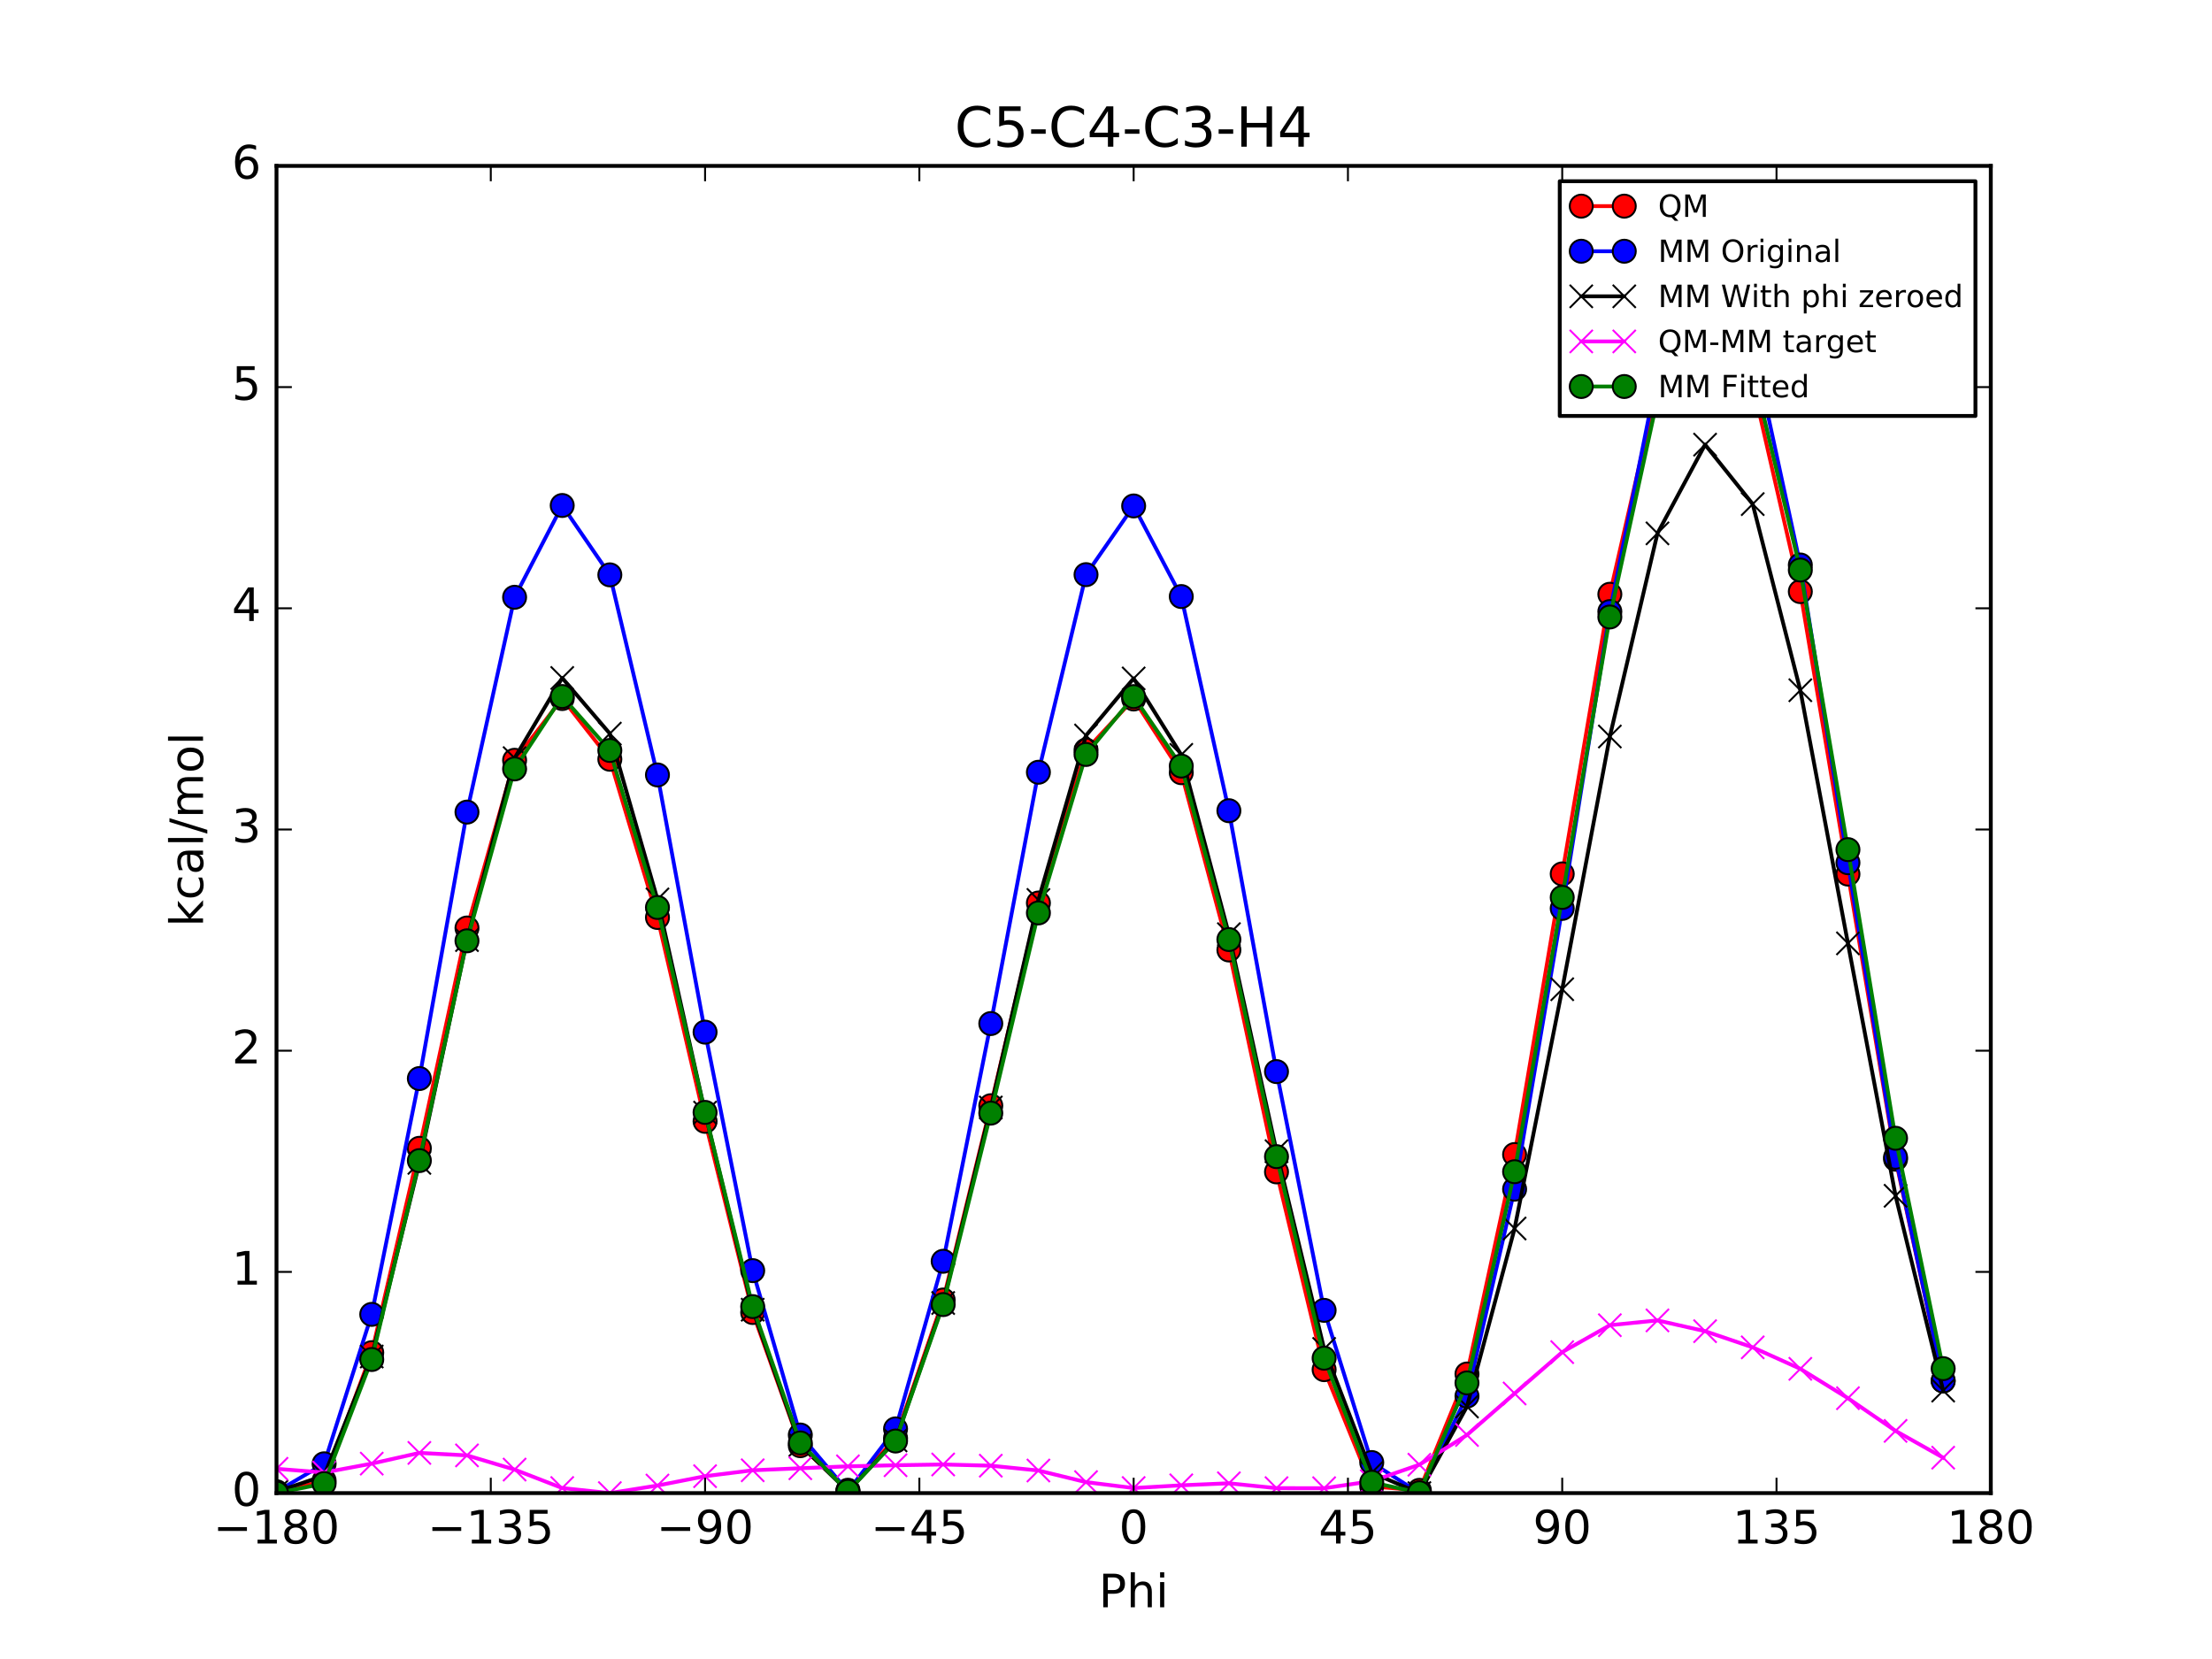 <?xml version="1.0" encoding="utf-8" standalone="no"?>
<!DOCTYPE svg PUBLIC "-//W3C//DTD SVG 1.1//EN"
  "http://www.w3.org/Graphics/SVG/1.1/DTD/svg11.dtd">
<!-- Created with matplotlib (http://matplotlib.org/) -->
<svg height="432pt" version="1.1" viewBox="0 0 576 432" width="576pt" xmlns="http://www.w3.org/2000/svg" xmlns:xlink="http://www.w3.org/1999/xlink">
 <defs>
  <style type="text/css">
*{stroke-linecap:butt;stroke-linejoin:round;stroke-miterlimit:100000;}
  </style>
 </defs>
 <g id="figure_1">
  <g id="patch_1">
   <path d="M 0 432 
L 576 432 
L 576 0 
L 0 0 
z
" style="fill:#ffffff;"/>
  </g>
  <g id="axes_1">
   <g id="patch_2">
    <path d="M 72 388.8 
L 518.4 388.8 
L 518.4 43.2 
L 72 43.2 
z
" style="fill:#ffffff;"/>
   </g>
   <g id="line2d_1">
    <path clip-path="url(#p5c4a51e5b2)" d="M 72.001 388.8 
L 84.4 385.553 
L 96.8 352.23 
L 109.2 299.016 
L 121.6 241.649 
L 134 197.973 
L 146.4 181.899 
L 158.8 197.705 
L 171.2 238.911 
L 183.6 291.994 
L 196 341.774 
L 208.4 376.454 
L 220.8 388.057 
L 233.2 374.49 
L 245.6 338.519 
L 258 287.923 
L 270.4 235.139 
L 282.8 195.335 
L 295.2 182.018 
L 307.6 201.208 
L 320 247.373 
L 332.4 305.161 
L 344.8 356.658 
L 357.2 387.053 
L 369.6 388.082 
L 382 357.785 
L 394.4 300.636 
L 406.8 227.559 
L 419.2 154.742 
L 431.6 100.586 
L 444 80.295 
L 456.4 99.984 
L 468.8 154.052 
L 481.2 227.611 
L 493.6 301.852 
L 506 359.552 
" style="fill:none;stroke:#ff0000;stroke-linecap:square;"/>
    <defs>
     <path d="M 0 3 
C 0.796 3 1.559 2.684 2.121 2.121 
C 2.684 1.559 3 0.796 3 0 
C 3 -0.796 2.684 -1.559 2.121 -2.121 
C 1.559 -2.684 0.796 -3 0 -3 
C -0.796 -3 -1.559 -2.684 -2.121 -2.121 
C -2.684 -1.559 -3 -0.796 -3 0 
C -3 0.796 -2.684 1.559 -2.121 2.121 
C -1.559 2.684 -0.796 3 0 3 
z
" id="m224b4ac5cc" style="stroke:#000000;stroke-width:0.5;"/>
    </defs>
    <g clip-path="url(#p5c4a51e5b2)">
     <use style="fill:#ff0000;stroke:#000000;stroke-width:0.5;" x="72.001" xlink:href="#m224b4ac5cc" y="388.8"/>
     <use style="fill:#ff0000;stroke:#000000;stroke-width:0.5;" x="84.4" xlink:href="#m224b4ac5cc" y="385.553"/>
     <use style="fill:#ff0000;stroke:#000000;stroke-width:0.5;" x="96.8" xlink:href="#m224b4ac5cc" y="352.23"/>
     <use style="fill:#ff0000;stroke:#000000;stroke-width:0.5;" x="109.2" xlink:href="#m224b4ac5cc" y="299.016"/>
     <use style="fill:#ff0000;stroke:#000000;stroke-width:0.5;" x="121.6" xlink:href="#m224b4ac5cc" y="241.649"/>
     <use style="fill:#ff0000;stroke:#000000;stroke-width:0.5;" x="134" xlink:href="#m224b4ac5cc" y="197.973"/>
     <use style="fill:#ff0000;stroke:#000000;stroke-width:0.5;" x="146.4" xlink:href="#m224b4ac5cc" y="181.899"/>
     <use style="fill:#ff0000;stroke:#000000;stroke-width:0.5;" x="158.8" xlink:href="#m224b4ac5cc" y="197.705"/>
     <use style="fill:#ff0000;stroke:#000000;stroke-width:0.5;" x="171.2" xlink:href="#m224b4ac5cc" y="238.911"/>
     <use style="fill:#ff0000;stroke:#000000;stroke-width:0.5;" x="183.6" xlink:href="#m224b4ac5cc" y="291.994"/>
     <use style="fill:#ff0000;stroke:#000000;stroke-width:0.5;" x="196" xlink:href="#m224b4ac5cc" y="341.774"/>
     <use style="fill:#ff0000;stroke:#000000;stroke-width:0.5;" x="208.4" xlink:href="#m224b4ac5cc" y="376.454"/>
     <use style="fill:#ff0000;stroke:#000000;stroke-width:0.5;" x="220.8" xlink:href="#m224b4ac5cc" y="388.057"/>
     <use style="fill:#ff0000;stroke:#000000;stroke-width:0.5;" x="233.2" xlink:href="#m224b4ac5cc" y="374.49"/>
     <use style="fill:#ff0000;stroke:#000000;stroke-width:0.5;" x="245.6" xlink:href="#m224b4ac5cc" y="338.519"/>
     <use style="fill:#ff0000;stroke:#000000;stroke-width:0.5;" x="258" xlink:href="#m224b4ac5cc" y="287.923"/>
     <use style="fill:#ff0000;stroke:#000000;stroke-width:0.5;" x="270.4" xlink:href="#m224b4ac5cc" y="235.139"/>
     <use style="fill:#ff0000;stroke:#000000;stroke-width:0.5;" x="282.8" xlink:href="#m224b4ac5cc" y="195.335"/>
     <use style="fill:#ff0000;stroke:#000000;stroke-width:0.5;" x="295.2" xlink:href="#m224b4ac5cc" y="182.018"/>
     <use style="fill:#ff0000;stroke:#000000;stroke-width:0.5;" x="307.6" xlink:href="#m224b4ac5cc" y="201.208"/>
     <use style="fill:#ff0000;stroke:#000000;stroke-width:0.5;" x="320" xlink:href="#m224b4ac5cc" y="247.373"/>
     <use style="fill:#ff0000;stroke:#000000;stroke-width:0.5;" x="332.4" xlink:href="#m224b4ac5cc" y="305.161"/>
     <use style="fill:#ff0000;stroke:#000000;stroke-width:0.5;" x="344.8" xlink:href="#m224b4ac5cc" y="356.658"/>
     <use style="fill:#ff0000;stroke:#000000;stroke-width:0.5;" x="357.2" xlink:href="#m224b4ac5cc" y="387.053"/>
     <use style="fill:#ff0000;stroke:#000000;stroke-width:0.5;" x="369.6" xlink:href="#m224b4ac5cc" y="388.082"/>
     <use style="fill:#ff0000;stroke:#000000;stroke-width:0.5;" x="382" xlink:href="#m224b4ac5cc" y="357.785"/>
     <use style="fill:#ff0000;stroke:#000000;stroke-width:0.5;" x="394.4" xlink:href="#m224b4ac5cc" y="300.636"/>
     <use style="fill:#ff0000;stroke:#000000;stroke-width:0.5;" x="406.8" xlink:href="#m224b4ac5cc" y="227.559"/>
     <use style="fill:#ff0000;stroke:#000000;stroke-width:0.5;" x="419.2" xlink:href="#m224b4ac5cc" y="154.742"/>
     <use style="fill:#ff0000;stroke:#000000;stroke-width:0.5;" x="431.6" xlink:href="#m224b4ac5cc" y="100.586"/>
     <use style="fill:#ff0000;stroke:#000000;stroke-width:0.5;" x="444" xlink:href="#m224b4ac5cc" y="80.295"/>
     <use style="fill:#ff0000;stroke:#000000;stroke-width:0.5;" x="456.4" xlink:href="#m224b4ac5cc" y="99.984"/>
     <use style="fill:#ff0000;stroke:#000000;stroke-width:0.5;" x="468.8" xlink:href="#m224b4ac5cc" y="154.052"/>
     <use style="fill:#ff0000;stroke:#000000;stroke-width:0.5;" x="481.2" xlink:href="#m224b4ac5cc" y="227.611"/>
     <use style="fill:#ff0000;stroke:#000000;stroke-width:0.5;" x="493.6" xlink:href="#m224b4ac5cc" y="301.852"/>
     <use style="fill:#ff0000;stroke:#000000;stroke-width:0.5;" x="506" xlink:href="#m224b4ac5cc" y="359.552"/>
    </g>
   </g>
   <g id="line2d_2">
    <path clip-path="url(#p5c4a51e5b2)" d="M 72.001 388.439 
L 84.4 381.169 
L 96.8 342.259 
L 109.2 280.853 
L 121.6 211.47 
L 134 155.528 
L 146.4 131.627 
L 158.8 149.69 
L 171.2 201.788 
L 183.6 268.768 
L 196 330.87 
L 208.4 373.674 
L 220.8 388.344 
L 233.2 372.08 
L 245.6 328.434 
L 258 266.531 
L 270.4 201.091 
L 282.8 149.638 
L 295.2 131.748 
L 307.6 155.339 
L 320 211.108 
L 332.4 279.044 
L 344.8 341.21 
L 357.2 380.841 
L 369.6 388.8 
L 382 363.536 
L 394.4 309.655 
L 406.8 236.547 
L 419.2 159.252 
L 431.6 97.407 
L 444 70.858 
L 456.4 89.681 
L 468.8 147.124 
L 481.2 224.654 
L 493.6 301.336 
L 506 359.604 
" style="fill:none;stroke:#0000ff;stroke-linecap:square;"/>
    <defs>
     <path d="M 0 3 
C 0.796 3 1.559 2.684 2.121 2.121 
C 2.684 1.559 3 0.796 3 0 
C 3 -0.796 2.684 -1.559 2.121 -2.121 
C 1.559 -2.684 0.796 -3 0 -3 
C -0.796 -3 -1.559 -2.684 -2.121 -2.121 
C -2.684 -1.559 -3 -0.796 -3 0 
C -3 0.796 -2.684 1.559 -2.121 2.121 
C -1.559 2.684 -0.796 3 0 3 
z
" id="m46699601c3" style="stroke:#000000;stroke-width:0.5;"/>
    </defs>
    <g clip-path="url(#p5c4a51e5b2)">
     <use style="fill:#0000ff;stroke:#000000;stroke-width:0.5;" x="72.001" xlink:href="#m46699601c3" y="388.439"/>
     <use style="fill:#0000ff;stroke:#000000;stroke-width:0.5;" x="84.4" xlink:href="#m46699601c3" y="381.169"/>
     <use style="fill:#0000ff;stroke:#000000;stroke-width:0.5;" x="96.8" xlink:href="#m46699601c3" y="342.259"/>
     <use style="fill:#0000ff;stroke:#000000;stroke-width:0.5;" x="109.2" xlink:href="#m46699601c3" y="280.853"/>
     <use style="fill:#0000ff;stroke:#000000;stroke-width:0.5;" x="121.6" xlink:href="#m46699601c3" y="211.47"/>
     <use style="fill:#0000ff;stroke:#000000;stroke-width:0.5;" x="134" xlink:href="#m46699601c3" y="155.528"/>
     <use style="fill:#0000ff;stroke:#000000;stroke-width:0.5;" x="146.4" xlink:href="#m46699601c3" y="131.627"/>
     <use style="fill:#0000ff;stroke:#000000;stroke-width:0.5;" x="158.8" xlink:href="#m46699601c3" y="149.69"/>
     <use style="fill:#0000ff;stroke:#000000;stroke-width:0.5;" x="171.2" xlink:href="#m46699601c3" y="201.788"/>
     <use style="fill:#0000ff;stroke:#000000;stroke-width:0.5;" x="183.6" xlink:href="#m46699601c3" y="268.768"/>
     <use style="fill:#0000ff;stroke:#000000;stroke-width:0.5;" x="196" xlink:href="#m46699601c3" y="330.87"/>
     <use style="fill:#0000ff;stroke:#000000;stroke-width:0.5;" x="208.4" xlink:href="#m46699601c3" y="373.674"/>
     <use style="fill:#0000ff;stroke:#000000;stroke-width:0.5;" x="220.8" xlink:href="#m46699601c3" y="388.344"/>
     <use style="fill:#0000ff;stroke:#000000;stroke-width:0.5;" x="233.2" xlink:href="#m46699601c3" y="372.08"/>
     <use style="fill:#0000ff;stroke:#000000;stroke-width:0.5;" x="245.6" xlink:href="#m46699601c3" y="328.434"/>
     <use style="fill:#0000ff;stroke:#000000;stroke-width:0.5;" x="258" xlink:href="#m46699601c3" y="266.531"/>
     <use style="fill:#0000ff;stroke:#000000;stroke-width:0.5;" x="270.4" xlink:href="#m46699601c3" y="201.091"/>
     <use style="fill:#0000ff;stroke:#000000;stroke-width:0.5;" x="282.8" xlink:href="#m46699601c3" y="149.638"/>
     <use style="fill:#0000ff;stroke:#000000;stroke-width:0.5;" x="295.2" xlink:href="#m46699601c3" y="131.748"/>
     <use style="fill:#0000ff;stroke:#000000;stroke-width:0.5;" x="307.6" xlink:href="#m46699601c3" y="155.339"/>
     <use style="fill:#0000ff;stroke:#000000;stroke-width:0.5;" x="320" xlink:href="#m46699601c3" y="211.108"/>
     <use style="fill:#0000ff;stroke:#000000;stroke-width:0.5;" x="332.4" xlink:href="#m46699601c3" y="279.044"/>
     <use style="fill:#0000ff;stroke:#000000;stroke-width:0.5;" x="344.8" xlink:href="#m46699601c3" y="341.21"/>
     <use style="fill:#0000ff;stroke:#000000;stroke-width:0.5;" x="357.2" xlink:href="#m46699601c3" y="380.841"/>
     <use style="fill:#0000ff;stroke:#000000;stroke-width:0.5;" x="369.6" xlink:href="#m46699601c3" y="388.8"/>
     <use style="fill:#0000ff;stroke:#000000;stroke-width:0.5;" x="382" xlink:href="#m46699601c3" y="363.536"/>
     <use style="fill:#0000ff;stroke:#000000;stroke-width:0.5;" x="394.4" xlink:href="#m46699601c3" y="309.655"/>
     <use style="fill:#0000ff;stroke:#000000;stroke-width:0.5;" x="406.8" xlink:href="#m46699601c3" y="236.547"/>
     <use style="fill:#0000ff;stroke:#000000;stroke-width:0.5;" x="419.2" xlink:href="#m46699601c3" y="159.252"/>
     <use style="fill:#0000ff;stroke:#000000;stroke-width:0.5;" x="431.6" xlink:href="#m46699601c3" y="97.407"/>
     <use style="fill:#0000ff;stroke:#000000;stroke-width:0.5;" x="444" xlink:href="#m46699601c3" y="70.858"/>
     <use style="fill:#0000ff;stroke:#000000;stroke-width:0.5;" x="456.4" xlink:href="#m46699601c3" y="89.681"/>
     <use style="fill:#0000ff;stroke:#000000;stroke-width:0.5;" x="468.8" xlink:href="#m46699601c3" y="147.124"/>
     <use style="fill:#0000ff;stroke:#000000;stroke-width:0.5;" x="481.2" xlink:href="#m46699601c3" y="224.654"/>
     <use style="fill:#0000ff;stroke:#000000;stroke-width:0.5;" x="493.6" xlink:href="#m46699601c3" y="301.336"/>
     <use style="fill:#0000ff;stroke:#000000;stroke-width:0.5;" x="506" xlink:href="#m46699601c3" y="359.605"/>
    </g>
   </g>
   <g id="line2d_3">
    <path clip-path="url(#p5c4a51e5b2)" d="M 72.001 388.454 
L 84.4 384.238 
L 96.8 353.231 
L 109.2 302.808 
L 121.6 244.798 
L 134 197.422 
L 146.4 176.542 
L 158.8 191.031 
L 171.2 234.207 
L 183.6 289.722 
L 196 341.042 
L 208.4 376.249 
L 220.8 388.352 
L 233.2 375.07 
L 245.6 339.299 
L 258 288.39 
L 270.4 234.347 
L 282.8 191.518 
L 295.2 176.661 
L 307.6 196.561 
L 320 243.253 
L 332.4 299.774 
L 344.8 351.256 
L 357.2 383.482 
L 369.6 388.8 
L 382 366.248 
L 394.4 319.902 
L 406.8 257.593 
L 419.2 191.785 
L 431.6 138.886 
L 444 115.785 
L 456.4 131.264 
L 468.8 179.739 
L 481.2 245.65 
L 493.6 311.38 
L 506 362.104 
" style="fill:none;stroke:#000000;stroke-linecap:square;"/>
    <defs>
     <path d="M -3 3 
L 3 -3 
M -3 -3 
L 3 3 
" id="ma14cd2beb2" style="stroke:#000000;stroke-width:0.5;"/>
    </defs>
    <g clip-path="url(#p5c4a51e5b2)">
     <use style="stroke:#000000;stroke-width:0.5;" x="72.001" xlink:href="#ma14cd2beb2" y="388.454"/>
     <use style="stroke:#000000;stroke-width:0.5;" x="84.4" xlink:href="#ma14cd2beb2" y="384.239"/>
     <use style="stroke:#000000;stroke-width:0.5;" x="96.8" xlink:href="#ma14cd2beb2" y="353.231"/>
     <use style="stroke:#000000;stroke-width:0.5;" x="109.2" xlink:href="#ma14cd2beb2" y="302.808"/>
     <use style="stroke:#000000;stroke-width:0.5;" x="121.6" xlink:href="#ma14cd2beb2" y="244.798"/>
     <use style="stroke:#000000;stroke-width:0.5;" x="134" xlink:href="#ma14cd2beb2" y="197.422"/>
     <use style="stroke:#000000;stroke-width:0.5;" x="146.4" xlink:href="#ma14cd2beb2" y="176.542"/>
     <use style="stroke:#000000;stroke-width:0.5;" x="158.8" xlink:href="#ma14cd2beb2" y="191.031"/>
     <use style="stroke:#000000;stroke-width:0.5;" x="171.2" xlink:href="#ma14cd2beb2" y="234.207"/>
     <use style="stroke:#000000;stroke-width:0.5;" x="183.6" xlink:href="#ma14cd2beb2" y="289.722"/>
     <use style="stroke:#000000;stroke-width:0.5;" x="196" xlink:href="#ma14cd2beb2" y="341.042"/>
     <use style="stroke:#000000;stroke-width:0.5;" x="208.4" xlink:href="#ma14cd2beb2" y="376.249"/>
     <use style="stroke:#000000;stroke-width:0.5;" x="220.8" xlink:href="#ma14cd2beb2" y="388.352"/>
     <use style="stroke:#000000;stroke-width:0.5;" x="233.2" xlink:href="#ma14cd2beb2" y="375.07"/>
     <use style="stroke:#000000;stroke-width:0.5;" x="245.6" xlink:href="#ma14cd2beb2" y="339.299"/>
     <use style="stroke:#000000;stroke-width:0.5;" x="258" xlink:href="#ma14cd2beb2" y="288.39"/>
     <use style="stroke:#000000;stroke-width:0.5;" x="270.4" xlink:href="#ma14cd2beb2" y="234.347"/>
     <use style="stroke:#000000;stroke-width:0.5;" x="282.8" xlink:href="#ma14cd2beb2" y="191.518"/>
     <use style="stroke:#000000;stroke-width:0.5;" x="295.2" xlink:href="#ma14cd2beb2" y="176.661"/>
     <use style="stroke:#000000;stroke-width:0.5;" x="307.6" xlink:href="#ma14cd2beb2" y="196.561"/>
     <use style="stroke:#000000;stroke-width:0.5;" x="320" xlink:href="#ma14cd2beb2" y="243.253"/>
     <use style="stroke:#000000;stroke-width:0.5;" x="332.4" xlink:href="#ma14cd2beb2" y="299.774"/>
     <use style="stroke:#000000;stroke-width:0.5;" x="344.8" xlink:href="#ma14cd2beb2" y="351.256"/>
     <use style="stroke:#000000;stroke-width:0.5;" x="357.2" xlink:href="#ma14cd2beb2" y="383.482"/>
     <use style="stroke:#000000;stroke-width:0.5;" x="369.6" xlink:href="#ma14cd2beb2" y="388.8"/>
     <use style="stroke:#000000;stroke-width:0.5;" x="382" xlink:href="#ma14cd2beb2" y="366.248"/>
     <use style="stroke:#000000;stroke-width:0.5;" x="394.4" xlink:href="#ma14cd2beb2" y="319.902"/>
     <use style="stroke:#000000;stroke-width:0.5;" x="406.8" xlink:href="#ma14cd2beb2" y="257.593"/>
     <use style="stroke:#000000;stroke-width:0.5;" x="419.2" xlink:href="#ma14cd2beb2" y="191.785"/>
     <use style="stroke:#000000;stroke-width:0.5;" x="431.6" xlink:href="#ma14cd2beb2" y="138.886"/>
     <use style="stroke:#000000;stroke-width:0.5;" x="444" xlink:href="#ma14cd2beb2" y="115.785"/>
     <use style="stroke:#000000;stroke-width:0.5;" x="456.4" xlink:href="#ma14cd2beb2" y="131.264"/>
     <use style="stroke:#000000;stroke-width:0.5;" x="468.8" xlink:href="#ma14cd2beb2" y="179.739"/>
     <use style="stroke:#000000;stroke-width:0.5;" x="481.2" xlink:href="#ma14cd2beb2" y="245.65"/>
     <use style="stroke:#000000;stroke-width:0.5;" x="493.6" xlink:href="#ma14cd2beb2" y="311.38"/>
     <use style="stroke:#000000;stroke-width:0.5;" x="506" xlink:href="#ma14cd2beb2" y="362.104"/>
    </g>
   </g>
   <g id="line2d_4">
    <path clip-path="url(#p5c4a51e5b2)" d="M 72.001 382.472 
L 84.4 383.441 
L 96.8 381.125 
L 109.2 378.335 
L 121.6 378.977 
L 134 382.676 
L 146.4 387.483 
L 158.8 388.8 
L 171.2 386.831 
L 183.6 384.398 
L 196 382.858 
L 208.4 382.331 
L 220.8 381.83 
L 233.2 381.546 
L 245.6 381.347 
L 258 381.659 
L 270.4 382.918 
L 282.8 385.943 
L 295.2 387.483 
L 307.6 386.773 
L 320 386.246 
L 332.4 387.513 
L 344.8 387.527 
L 357.2 385.698 
L 369.6 381.408 
L 382 373.663 
L 394.4 362.86 
L 406.8 352.092 
L 419.2 345.082 
L 431.6 343.826 
L 444 346.636 
L 456.4 350.846 
L 468.8 356.439 
L 481.2 364.088 
L 493.6 372.598 
L 506 379.573 
" style="fill:none;stroke:#ff00ff;stroke-linecap:square;"/>
    <defs>
     <path d="M -3 3 
L 3 -3 
M -3 -3 
L 3 3 
" id="mae86b6e599" style="stroke:#ff00ff;stroke-width:0.5;"/>
    </defs>
    <g clip-path="url(#p5c4a51e5b2)">
     <use style="fill:#ff00ff;stroke:#ff00ff;stroke-width:0.5;" x="72.001" xlink:href="#mae86b6e599" y="382.472"/>
     <use style="fill:#ff00ff;stroke:#ff00ff;stroke-width:0.5;" x="84.4" xlink:href="#mae86b6e599" y="383.441"/>
     <use style="fill:#ff00ff;stroke:#ff00ff;stroke-width:0.5;" x="96.8" xlink:href="#mae86b6e599" y="381.125"/>
     <use style="fill:#ff00ff;stroke:#ff00ff;stroke-width:0.5;" x="109.2" xlink:href="#mae86b6e599" y="378.335"/>
     <use style="fill:#ff00ff;stroke:#ff00ff;stroke-width:0.5;" x="121.6" xlink:href="#mae86b6e599" y="378.977"/>
     <use style="fill:#ff00ff;stroke:#ff00ff;stroke-width:0.5;" x="134" xlink:href="#mae86b6e599" y="382.676"/>
     <use style="fill:#ff00ff;stroke:#ff00ff;stroke-width:0.5;" x="146.4" xlink:href="#mae86b6e599" y="387.483"/>
     <use style="fill:#ff00ff;stroke:#ff00ff;stroke-width:0.5;" x="158.8" xlink:href="#mae86b6e599" y="388.8"/>
     <use style="fill:#ff00ff;stroke:#ff00ff;stroke-width:0.5;" x="171.2" xlink:href="#mae86b6e599" y="386.831"/>
     <use style="fill:#ff00ff;stroke:#ff00ff;stroke-width:0.5;" x="183.6" xlink:href="#mae86b6e599" y="384.398"/>
     <use style="fill:#ff00ff;stroke:#ff00ff;stroke-width:0.5;" x="196" xlink:href="#mae86b6e599" y="382.858"/>
     <use style="fill:#ff00ff;stroke:#ff00ff;stroke-width:0.5;" x="208.4" xlink:href="#mae86b6e599" y="382.331"/>
     <use style="fill:#ff00ff;stroke:#ff00ff;stroke-width:0.5;" x="220.8" xlink:href="#mae86b6e599" y="381.83"/>
     <use style="fill:#ff00ff;stroke:#ff00ff;stroke-width:0.5;" x="233.2" xlink:href="#mae86b6e599" y="381.546"/>
     <use style="fill:#ff00ff;stroke:#ff00ff;stroke-width:0.5;" x="245.6" xlink:href="#mae86b6e599" y="381.347"/>
     <use style="fill:#ff00ff;stroke:#ff00ff;stroke-width:0.5;" x="258" xlink:href="#mae86b6e599" y="381.659"/>
     <use style="fill:#ff00ff;stroke:#ff00ff;stroke-width:0.5;" x="270.4" xlink:href="#mae86b6e599" y="382.918"/>
     <use style="fill:#ff00ff;stroke:#ff00ff;stroke-width:0.5;" x="282.8" xlink:href="#mae86b6e599" y="385.943"/>
     <use style="fill:#ff00ff;stroke:#ff00ff;stroke-width:0.5;" x="295.2" xlink:href="#mae86b6e599" y="387.483"/>
     <use style="fill:#ff00ff;stroke:#ff00ff;stroke-width:0.5;" x="307.6" xlink:href="#mae86b6e599" y="386.773"/>
     <use style="fill:#ff00ff;stroke:#ff00ff;stroke-width:0.5;" x="320" xlink:href="#mae86b6e599" y="386.246"/>
     <use style="fill:#ff00ff;stroke:#ff00ff;stroke-width:0.5;" x="332.4" xlink:href="#mae86b6e599" y="387.513"/>
     <use style="fill:#ff00ff;stroke:#ff00ff;stroke-width:0.5;" x="344.8" xlink:href="#mae86b6e599" y="387.527"/>
     <use style="fill:#ff00ff;stroke:#ff00ff;stroke-width:0.5;" x="357.2" xlink:href="#mae86b6e599" y="385.698"/>
     <use style="fill:#ff00ff;stroke:#ff00ff;stroke-width:0.5;" x="369.6" xlink:href="#mae86b6e599" y="381.408"/>
     <use style="fill:#ff00ff;stroke:#ff00ff;stroke-width:0.5;" x="382" xlink:href="#mae86b6e599" y="373.663"/>
     <use style="fill:#ff00ff;stroke:#ff00ff;stroke-width:0.5;" x="394.4" xlink:href="#mae86b6e599" y="362.86"/>
     <use style="fill:#ff00ff;stroke:#ff00ff;stroke-width:0.5;" x="406.8" xlink:href="#mae86b6e599" y="352.092"/>
     <use style="fill:#ff00ff;stroke:#ff00ff;stroke-width:0.5;" x="419.2" xlink:href="#mae86b6e599" y="345.082"/>
     <use style="fill:#ff00ff;stroke:#ff00ff;stroke-width:0.5;" x="431.6" xlink:href="#mae86b6e599" y="343.826"/>
     <use style="fill:#ff00ff;stroke:#ff00ff;stroke-width:0.5;" x="444" xlink:href="#mae86b6e599" y="346.636"/>
     <use style="fill:#ff00ff;stroke:#ff00ff;stroke-width:0.5;" x="456.4" xlink:href="#mae86b6e599" y="350.846"/>
     <use style="fill:#ff00ff;stroke:#ff00ff;stroke-width:0.5;" x="468.8" xlink:href="#mae86b6e599" y="356.439"/>
     <use style="fill:#ff00ff;stroke:#ff00ff;stroke-width:0.5;" x="481.2" xlink:href="#mae86b6e599" y="364.088"/>
     <use style="fill:#ff00ff;stroke:#ff00ff;stroke-width:0.5;" x="493.6" xlink:href="#mae86b6e599" y="372.598"/>
     <use style="fill:#ff00ff;stroke:#ff00ff;stroke-width:0.5;" x="506" xlink:href="#mae86b6e599" y="379.573"/>
    </g>
   </g>
   <g id="line2d_5">
    <path clip-path="url(#p5c4a51e5b2)" d="M 72.001 388.8 
L 84.4 386.319 
L 96.8 354.013 
L 109.2 302.219 
L 121.6 244.989 
L 134 200.228 
L 146.4 181.373 
L 158.8 195.418 
L 171.2 236.303 
L 183.6 289.662 
L 196 340.236 
L 208.4 375.736 
L 220.8 388.349 
L 233.2 375.242 
L 245.6 339.708 
L 258 289.854 
L 270.4 237.726 
L 282.8 196.463 
L 295.2 181.39 
L 307.6 199.482 
L 320 244.655 
L 332.4 301.187 
L 344.8 353.674 
L 357.2 385.982 
L 369.6 388.713 
L 382 360.106 
L 394.4 305.114 
L 406.8 233.678 
L 419.2 160.663 
L 431.6 103.826 
L 444 79.731 
L 456.4 96.346 
L 468.8 148.433 
L 481.2 221.237 
L 493.6 296.403 
L 506 356.39 
" style="fill:none;stroke:#008000;stroke-linecap:square;"/>
    <defs>
     <path d="M 0 3 
C 0.796 3 1.559 2.684 2.121 2.121 
C 2.684 1.559 3 0.796 3 0 
C 3 -0.796 2.684 -1.559 2.121 -2.121 
C 1.559 -2.684 0.796 -3 0 -3 
C -0.796 -3 -1.559 -2.684 -2.121 -2.121 
C -2.684 -1.559 -3 -0.796 -3 0 
C -3 0.796 -2.684 1.559 -2.121 2.121 
C -1.559 2.684 -0.796 3 0 3 
z
" id="m6f5693c53b" style="stroke:#000000;stroke-width:0.5;"/>
    </defs>
    <g clip-path="url(#p5c4a51e5b2)">
     <use style="fill:#008000;stroke:#000000;stroke-width:0.5;" x="72.001" xlink:href="#m6f5693c53b" y="388.8"/>
     <use style="fill:#008000;stroke:#000000;stroke-width:0.5;" x="84.4" xlink:href="#m6f5693c53b" y="386.319"/>
     <use style="fill:#008000;stroke:#000000;stroke-width:0.5;" x="96.8" xlink:href="#m6f5693c53b" y="354.013"/>
     <use style="fill:#008000;stroke:#000000;stroke-width:0.5;" x="109.2" xlink:href="#m6f5693c53b" y="302.219"/>
     <use style="fill:#008000;stroke:#000000;stroke-width:0.5;" x="121.6" xlink:href="#m6f5693c53b" y="244.989"/>
     <use style="fill:#008000;stroke:#000000;stroke-width:0.5;" x="134" xlink:href="#m6f5693c53b" y="200.228"/>
     <use style="fill:#008000;stroke:#000000;stroke-width:0.5;" x="146.4" xlink:href="#m6f5693c53b" y="181.373"/>
     <use style="fill:#008000;stroke:#000000;stroke-width:0.5;" x="158.8" xlink:href="#m6f5693c53b" y="195.418"/>
     <use style="fill:#008000;stroke:#000000;stroke-width:0.5;" x="171.2" xlink:href="#m6f5693c53b" y="236.303"/>
     <use style="fill:#008000;stroke:#000000;stroke-width:0.5;" x="183.6" xlink:href="#m6f5693c53b" y="289.662"/>
     <use style="fill:#008000;stroke:#000000;stroke-width:0.5;" x="196" xlink:href="#m6f5693c53b" y="340.236"/>
     <use style="fill:#008000;stroke:#000000;stroke-width:0.5;" x="208.4" xlink:href="#m6f5693c53b" y="375.736"/>
     <use style="fill:#008000;stroke:#000000;stroke-width:0.5;" x="220.8" xlink:href="#m6f5693c53b" y="388.349"/>
     <use style="fill:#008000;stroke:#000000;stroke-width:0.5;" x="233.2" xlink:href="#m6f5693c53b" y="375.242"/>
     <use style="fill:#008000;stroke:#000000;stroke-width:0.5;" x="245.6" xlink:href="#m6f5693c53b" y="339.708"/>
     <use style="fill:#008000;stroke:#000000;stroke-width:0.5;" x="258" xlink:href="#m6f5693c53b" y="289.854"/>
     <use style="fill:#008000;stroke:#000000;stroke-width:0.5;" x="270.4" xlink:href="#m6f5693c53b" y="237.726"/>
     <use style="fill:#008000;stroke:#000000;stroke-width:0.5;" x="282.8" xlink:href="#m6f5693c53b" y="196.463"/>
     <use style="fill:#008000;stroke:#000000;stroke-width:0.5;" x="295.2" xlink:href="#m6f5693c53b" y="181.39"/>
     <use style="fill:#008000;stroke:#000000;stroke-width:0.5;" x="307.6" xlink:href="#m6f5693c53b" y="199.482"/>
     <use style="fill:#008000;stroke:#000000;stroke-width:0.5;" x="320" xlink:href="#m6f5693c53b" y="244.655"/>
     <use style="fill:#008000;stroke:#000000;stroke-width:0.5;" x="332.4" xlink:href="#m6f5693c53b" y="301.187"/>
     <use style="fill:#008000;stroke:#000000;stroke-width:0.5;" x="344.8" xlink:href="#m6f5693c53b" y="353.674"/>
     <use style="fill:#008000;stroke:#000000;stroke-width:0.5;" x="357.2" xlink:href="#m6f5693c53b" y="385.982"/>
     <use style="fill:#008000;stroke:#000000;stroke-width:0.5;" x="369.6" xlink:href="#m6f5693c53b" y="388.713"/>
     <use style="fill:#008000;stroke:#000000;stroke-width:0.5;" x="382" xlink:href="#m6f5693c53b" y="360.106"/>
     <use style="fill:#008000;stroke:#000000;stroke-width:0.5;" x="394.4" xlink:href="#m6f5693c53b" y="305.114"/>
     <use style="fill:#008000;stroke:#000000;stroke-width:0.5;" x="406.8" xlink:href="#m6f5693c53b" y="233.678"/>
     <use style="fill:#008000;stroke:#000000;stroke-width:0.5;" x="419.2" xlink:href="#m6f5693c53b" y="160.663"/>
     <use style="fill:#008000;stroke:#000000;stroke-width:0.5;" x="431.6" xlink:href="#m6f5693c53b" y="103.826"/>
     <use style="fill:#008000;stroke:#000000;stroke-width:0.5;" x="444" xlink:href="#m6f5693c53b" y="79.731"/>
     <use style="fill:#008000;stroke:#000000;stroke-width:0.5;" x="456.4" xlink:href="#m6f5693c53b" y="96.346"/>
     <use style="fill:#008000;stroke:#000000;stroke-width:0.5;" x="468.8" xlink:href="#m6f5693c53b" y="148.433"/>
     <use style="fill:#008000;stroke:#000000;stroke-width:0.5;" x="481.2" xlink:href="#m6f5693c53b" y="221.237"/>
     <use style="fill:#008000;stroke:#000000;stroke-width:0.5;" x="493.6" xlink:href="#m6f5693c53b" y="296.403"/>
     <use style="fill:#008000;stroke:#000000;stroke-width:0.5;" x="506" xlink:href="#m6f5693c53b" y="356.39"/>
    </g>
   </g>
   <g id="patch_3">
    <path d="M 72 43.2 
L 518.4 43.2 
" style="fill:none;stroke:#000000;stroke-linecap:square;stroke-linejoin:miter;"/>
   </g>
   <g id="patch_4">
    <path d="M 72 388.8 
L 518.4 388.8 
" style="fill:none;stroke:#000000;stroke-linecap:square;stroke-linejoin:miter;"/>
   </g>
   <g id="patch_5">
    <path d="M 518.4 388.8 
L 518.4 43.2 
" style="fill:none;stroke:#000000;stroke-linecap:square;stroke-linejoin:miter;"/>
   </g>
   <g id="patch_6">
    <path d="M 72 388.8 
L 72 43.2 
" style="fill:none;stroke:#000000;stroke-linecap:square;stroke-linejoin:miter;"/>
   </g>
   <g id="matplotlib.axis_1">
    <g id="xtick_1">
     <g id="line2d_6">
      <defs>
       <path d="M 0 0 
L 0 -4 
" id="meba6ccbf5b" style="stroke:#000000;stroke-width:0.5;"/>
      </defs>
      <g>
       <use style="stroke:#000000;stroke-width:0.5;" x="72.0" xlink:href="#meba6ccbf5b" y="388.8"/>
      </g>
     </g>
     <g id="line2d_7">
      <defs>
       <path d="M 0 0 
L 0 4 
" id="m9cc9bbacd8" style="stroke:#000000;stroke-width:0.5;"/>
      </defs>
      <g>
       <use style="stroke:#000000;stroke-width:0.5;" x="72.0" xlink:href="#m9cc9bbacd8" y="43.2"/>
      </g>
     </g>
     <g id="text_1">
      <!-- −180 -->
      <defs>
       <path d="M 31.781 66.406 
Q 24.172 66.406 20.328 58.906 
Q 16.5 51.422 16.5 36.375 
Q 16.5 21.391 20.328 13.891 
Q 24.172 6.391 31.781 6.391 
Q 39.453 6.391 43.281 13.891 
Q 47.125 21.391 47.125 36.375 
Q 47.125 51.422 43.281 58.906 
Q 39.453 66.406 31.781 66.406 
M 31.781 74.219 
Q 44.047 74.219 50.516 64.516 
Q 56.984 54.828 56.984 36.375 
Q 56.984 17.969 50.516 8.266 
Q 44.047 -1.422 31.781 -1.422 
Q 19.531 -1.422 13.062 8.266 
Q 6.594 17.969 6.594 36.375 
Q 6.594 54.828 13.062 64.516 
Q 19.531 74.219 31.781 74.219 
" id="BitstreamVeraSans-Roman-30"/>
       <path d="M 10.594 35.5 
L 73.188 35.5 
L 73.188 27.203 
L 10.594 27.203 
z
" id="BitstreamVeraSans-Roman-2212"/>
       <path d="M 31.781 34.625 
Q 24.75 34.625 20.719 30.859 
Q 16.703 27.094 16.703 20.516 
Q 16.703 13.922 20.719 10.156 
Q 24.75 6.391 31.781 6.391 
Q 38.812 6.391 42.859 10.172 
Q 46.922 13.969 46.922 20.516 
Q 46.922 27.094 42.891 30.859 
Q 38.875 34.625 31.781 34.625 
M 21.922 38.812 
Q 15.578 40.375 12.031 44.719 
Q 8.5 49.078 8.5 55.328 
Q 8.5 64.062 14.719 69.141 
Q 20.953 74.219 31.781 74.219 
Q 42.672 74.219 48.875 69.141 
Q 55.078 64.062 55.078 55.328 
Q 55.078 49.078 51.531 44.719 
Q 48 40.375 41.703 38.812 
Q 48.828 37.156 52.797 32.312 
Q 56.781 27.484 56.781 20.516 
Q 56.781 9.906 50.312 4.234 
Q 43.844 -1.422 31.781 -1.422 
Q 19.734 -1.422 13.25 4.234 
Q 6.781 9.906 6.781 20.516 
Q 6.781 27.484 10.781 32.312 
Q 14.797 37.156 21.922 38.812 
M 18.312 54.391 
Q 18.312 48.734 21.844 45.562 
Q 25.391 42.391 31.781 42.391 
Q 38.141 42.391 41.719 45.562 
Q 45.312 48.734 45.312 54.391 
Q 45.312 60.062 41.719 63.234 
Q 38.141 66.406 31.781 66.406 
Q 25.391 66.406 21.844 63.234 
Q 18.312 60.062 18.312 54.391 
" id="BitstreamVeraSans-Roman-38"/>
       <path d="M 12.406 8.297 
L 28.516 8.297 
L 28.516 63.922 
L 10.984 60.406 
L 10.984 69.391 
L 28.422 72.906 
L 38.281 72.906 
L 38.281 8.297 
L 54.391 8.297 
L 54.391 0 
L 12.406 0 
z
" id="BitstreamVeraSans-Roman-31"/>
      </defs>
      <g transform="translate(55.52 401.918)scale(0.12 -0.12)">
       <use xlink:href="#BitstreamVeraSans-Roman-2212"/>
       <use x="83.789" xlink:href="#BitstreamVeraSans-Roman-31"/>
       <use x="147.412" xlink:href="#BitstreamVeraSans-Roman-38"/>
       <use x="211.035" xlink:href="#BitstreamVeraSans-Roman-30"/>
      </g>
     </g>
    </g>
    <g id="xtick_2">
     <g id="line2d_8">
      <g>
       <use style="stroke:#000000;stroke-width:0.5;" x="127.8" xlink:href="#meba6ccbf5b" y="388.8"/>
      </g>
     </g>
     <g id="line2d_9">
      <g>
       <use style="stroke:#000000;stroke-width:0.5;" x="127.8" xlink:href="#m9cc9bbacd8" y="43.2"/>
      </g>
     </g>
     <g id="text_2">
      <!-- −135 -->
      <defs>
       <path d="M 10.797 72.906 
L 49.516 72.906 
L 49.516 64.594 
L 19.828 64.594 
L 19.828 46.734 
Q 21.969 47.469 24.109 47.828 
Q 26.266 48.188 28.422 48.188 
Q 40.625 48.188 47.75 41.5 
Q 54.891 34.812 54.891 23.391 
Q 54.891 11.625 47.562 5.094 
Q 40.234 -1.422 26.906 -1.422 
Q 22.312 -1.422 17.547 -0.641 
Q 12.797 0.141 7.719 1.703 
L 7.719 11.625 
Q 12.109 9.234 16.797 8.062 
Q 21.484 6.891 26.703 6.891 
Q 35.156 6.891 40.078 11.328 
Q 45.016 15.766 45.016 23.391 
Q 45.016 31 40.078 35.438 
Q 35.156 39.891 26.703 39.891 
Q 22.75 39.891 18.812 39.016 
Q 14.891 38.141 10.797 36.281 
z
" id="BitstreamVeraSans-Roman-35"/>
       <path d="M 40.578 39.312 
Q 47.656 37.797 51.625 33 
Q 55.609 28.219 55.609 21.188 
Q 55.609 10.406 48.188 4.484 
Q 40.766 -1.422 27.094 -1.422 
Q 22.516 -1.422 17.656 -0.516 
Q 12.797 0.391 7.625 2.203 
L 7.625 11.719 
Q 11.719 9.328 16.594 8.109 
Q 21.484 6.891 26.812 6.891 
Q 36.078 6.891 40.938 10.547 
Q 45.797 14.203 45.797 21.188 
Q 45.797 27.641 41.281 31.266 
Q 36.766 34.906 28.719 34.906 
L 20.219 34.906 
L 20.219 43.016 
L 29.109 43.016 
Q 36.375 43.016 40.234 45.922 
Q 44.094 48.828 44.094 54.297 
Q 44.094 59.906 40.109 62.906 
Q 36.141 65.922 28.719 65.922 
Q 24.656 65.922 20.016 65.031 
Q 15.375 64.156 9.812 62.312 
L 9.812 71.094 
Q 15.438 72.656 20.344 73.438 
Q 25.25 74.219 29.594 74.219 
Q 40.828 74.219 47.359 69.109 
Q 53.906 64.016 53.906 55.328 
Q 53.906 49.266 50.438 45.094 
Q 46.969 40.922 40.578 39.312 
" id="BitstreamVeraSans-Roman-33"/>
      </defs>
      <g transform="translate(111.32 401.918)scale(0.12 -0.12)">
       <use xlink:href="#BitstreamVeraSans-Roman-2212"/>
       <use x="83.789" xlink:href="#BitstreamVeraSans-Roman-31"/>
       <use x="147.412" xlink:href="#BitstreamVeraSans-Roman-33"/>
       <use x="211.035" xlink:href="#BitstreamVeraSans-Roman-35"/>
      </g>
     </g>
    </g>
    <g id="xtick_3">
     <g id="line2d_10">
      <g>
       <use style="stroke:#000000;stroke-width:0.5;" x="183.6" xlink:href="#meba6ccbf5b" y="388.8"/>
      </g>
     </g>
     <g id="line2d_11">
      <g>
       <use style="stroke:#000000;stroke-width:0.5;" x="183.6" xlink:href="#m9cc9bbacd8" y="43.2"/>
      </g>
     </g>
     <g id="text_3">
      <!-- −90 -->
      <defs>
       <path d="M 10.984 1.516 
L 10.984 10.5 
Q 14.703 8.734 18.5 7.812 
Q 22.312 6.891 25.984 6.891 
Q 35.75 6.891 40.891 13.453 
Q 46.047 20.016 46.781 33.406 
Q 43.953 29.203 39.594 26.953 
Q 35.25 24.703 29.984 24.703 
Q 19.047 24.703 12.672 31.312 
Q 6.297 37.938 6.297 49.422 
Q 6.297 60.641 12.938 67.422 
Q 19.578 74.219 30.609 74.219 
Q 43.266 74.219 49.922 64.516 
Q 56.594 54.828 56.594 36.375 
Q 56.594 19.141 48.406 8.859 
Q 40.234 -1.422 26.422 -1.422 
Q 22.703 -1.422 18.891 -0.688 
Q 15.094 0.047 10.984 1.516 
M 30.609 32.422 
Q 37.25 32.422 41.125 36.953 
Q 45.016 41.5 45.016 49.422 
Q 45.016 57.281 41.125 61.844 
Q 37.25 66.406 30.609 66.406 
Q 23.969 66.406 20.094 61.844 
Q 16.219 57.281 16.219 49.422 
Q 16.219 41.5 20.094 36.953 
Q 23.969 32.422 30.609 32.422 
" id="BitstreamVeraSans-Roman-39"/>
      </defs>
      <g transform="translate(170.937 401.918)scale(0.12 -0.12)">
       <use xlink:href="#BitstreamVeraSans-Roman-2212"/>
       <use x="83.789" xlink:href="#BitstreamVeraSans-Roman-39"/>
       <use x="147.412" xlink:href="#BitstreamVeraSans-Roman-30"/>
      </g>
     </g>
    </g>
    <g id="xtick_4">
     <g id="line2d_12">
      <g>
       <use style="stroke:#000000;stroke-width:0.5;" x="239.4" xlink:href="#meba6ccbf5b" y="388.8"/>
      </g>
     </g>
     <g id="line2d_13">
      <g>
       <use style="stroke:#000000;stroke-width:0.5;" x="239.4" xlink:href="#m9cc9bbacd8" y="43.2"/>
      </g>
     </g>
     <g id="text_4">
      <!-- −45 -->
      <defs>
       <path d="M 37.797 64.312 
L 12.891 25.391 
L 37.797 25.391 
z
M 35.203 72.906 
L 47.609 72.906 
L 47.609 25.391 
L 58.016 25.391 
L 58.016 17.188 
L 47.609 17.188 
L 47.609 0 
L 37.797 0 
L 37.797 17.188 
L 4.891 17.188 
L 4.891 26.703 
z
" id="BitstreamVeraSans-Roman-34"/>
      </defs>
      <g transform="translate(226.737 401.918)scale(0.12 -0.12)">
       <use xlink:href="#BitstreamVeraSans-Roman-2212"/>
       <use x="83.789" xlink:href="#BitstreamVeraSans-Roman-34"/>
       <use x="147.412" xlink:href="#BitstreamVeraSans-Roman-35"/>
      </g>
     </g>
    </g>
    <g id="xtick_5">
     <g id="line2d_14">
      <g>
       <use style="stroke:#000000;stroke-width:0.5;" x="295.2" xlink:href="#meba6ccbf5b" y="388.8"/>
      </g>
     </g>
     <g id="line2d_15">
      <g>
       <use style="stroke:#000000;stroke-width:0.5;" x="295.2" xlink:href="#m9cc9bbacd8" y="43.2"/>
      </g>
     </g>
     <g id="text_5">
      <!-- 0 -->
      <g transform="translate(291.382 401.918)scale(0.12 -0.12)">
       <use xlink:href="#BitstreamVeraSans-Roman-30"/>
      </g>
     </g>
    </g>
    <g id="xtick_6">
     <g id="line2d_16">
      <g>
       <use style="stroke:#000000;stroke-width:0.5;" x="351.0" xlink:href="#meba6ccbf5b" y="388.8"/>
      </g>
     </g>
     <g id="line2d_17">
      <g>
       <use style="stroke:#000000;stroke-width:0.5;" x="351.0" xlink:href="#m9cc9bbacd8" y="43.2"/>
      </g>
     </g>
     <g id="text_6">
      <!-- 45 -->
      <g transform="translate(343.365 401.918)scale(0.12 -0.12)">
       <use xlink:href="#BitstreamVeraSans-Roman-34"/>
       <use x="63.623" xlink:href="#BitstreamVeraSans-Roman-35"/>
      </g>
     </g>
    </g>
    <g id="xtick_7">
     <g id="line2d_18">
      <g>
       <use style="stroke:#000000;stroke-width:0.5;" x="406.8" xlink:href="#meba6ccbf5b" y="388.8"/>
      </g>
     </g>
     <g id="line2d_19">
      <g>
       <use style="stroke:#000000;stroke-width:0.5;" x="406.8" xlink:href="#m9cc9bbacd8" y="43.2"/>
      </g>
     </g>
     <g id="text_7">
      <!-- 90 -->
      <g transform="translate(399.165 401.918)scale(0.12 -0.12)">
       <use xlink:href="#BitstreamVeraSans-Roman-39"/>
       <use x="63.623" xlink:href="#BitstreamVeraSans-Roman-30"/>
      </g>
     </g>
    </g>
    <g id="xtick_8">
     <g id="line2d_20">
      <g>
       <use style="stroke:#000000;stroke-width:0.5;" x="462.6" xlink:href="#meba6ccbf5b" y="388.8"/>
      </g>
     </g>
     <g id="line2d_21">
      <g>
       <use style="stroke:#000000;stroke-width:0.5;" x="462.6" xlink:href="#m9cc9bbacd8" y="43.2"/>
      </g>
     </g>
     <g id="text_8">
      <!-- 135 -->
      <g transform="translate(451.147 401.918)scale(0.12 -0.12)">
       <use xlink:href="#BitstreamVeraSans-Roman-31"/>
       <use x="63.623" xlink:href="#BitstreamVeraSans-Roman-33"/>
       <use x="127.246" xlink:href="#BitstreamVeraSans-Roman-35"/>
      </g>
     </g>
    </g>
    <g id="xtick_9">
     <g id="line2d_22">
      <g>
       <use style="stroke:#000000;stroke-width:0.5;" x="518.4" xlink:href="#meba6ccbf5b" y="388.8"/>
      </g>
     </g>
     <g id="line2d_23">
      <g>
       <use style="stroke:#000000;stroke-width:0.5;" x="518.4" xlink:href="#m9cc9bbacd8" y="43.2"/>
      </g>
     </g>
     <g id="text_9">
      <!-- 180 -->
      <g transform="translate(506.947 401.918)scale(0.12 -0.12)">
       <use xlink:href="#BitstreamVeraSans-Roman-31"/>
       <use x="63.623" xlink:href="#BitstreamVeraSans-Roman-38"/>
       <use x="127.246" xlink:href="#BitstreamVeraSans-Roman-30"/>
      </g>
     </g>
    </g>
    <g id="text_10">
     <!-- Phi -->
     <defs>
      <path d="M 54.891 33.016 
L 54.891 0 
L 45.906 0 
L 45.906 32.719 
Q 45.906 40.484 42.875 44.328 
Q 39.844 48.188 33.797 48.188 
Q 26.516 48.188 22.312 43.547 
Q 18.109 38.922 18.109 30.906 
L 18.109 0 
L 9.078 0 
L 9.078 75.984 
L 18.109 75.984 
L 18.109 46.188 
Q 21.344 51.125 25.703 53.562 
Q 30.078 56 35.797 56 
Q 45.219 56 50.047 50.172 
Q 54.891 44.344 54.891 33.016 
" id="BitstreamVeraSans-Roman-68"/>
      <path d="M 9.422 54.688 
L 18.406 54.688 
L 18.406 0 
L 9.422 0 
z
M 9.422 75.984 
L 18.406 75.984 
L 18.406 64.594 
L 9.422 64.594 
z
" id="BitstreamVeraSans-Roman-69"/>
      <path d="M 19.672 64.797 
L 19.672 37.406 
L 32.078 37.406 
Q 38.969 37.406 42.719 40.969 
Q 46.484 44.531 46.484 51.125 
Q 46.484 57.672 42.719 61.234 
Q 38.969 64.797 32.078 64.797 
z
M 9.812 72.906 
L 32.078 72.906 
Q 44.344 72.906 50.609 67.359 
Q 56.891 61.812 56.891 51.125 
Q 56.891 40.328 50.609 34.812 
Q 44.344 29.297 32.078 29.297 
L 19.672 29.297 
L 19.672 0 
L 9.812 0 
z
" id="BitstreamVeraSans-Roman-50"/>
     </defs>
     <g transform="translate(286.113 418.532)scale(0.12 -0.12)">
      <use xlink:href="#BitstreamVeraSans-Roman-50"/>
      <use x="60.303" xlink:href="#BitstreamVeraSans-Roman-68"/>
      <use x="123.682" xlink:href="#BitstreamVeraSans-Roman-69"/>
     </g>
    </g>
   </g>
   <g id="matplotlib.axis_2">
    <g id="ytick_1">
     <g id="line2d_24">
      <defs>
       <path d="M 0 0 
L 4 0 
" id="meb25de48ee" style="stroke:#000000;stroke-width:0.5;"/>
      </defs>
      <g>
       <use style="stroke:#000000;stroke-width:0.5;" x="72.0" xlink:href="#meb25de48ee" y="388.8"/>
      </g>
     </g>
     <g id="line2d_25">
      <defs>
       <path d="M 0 0 
L -4 0 
" id="mb6e90d608b" style="stroke:#000000;stroke-width:0.5;"/>
      </defs>
      <g>
       <use style="stroke:#000000;stroke-width:0.5;" x="518.4" xlink:href="#mb6e90d608b" y="388.8"/>
      </g>
     </g>
     <g id="text_11">
      <!-- 0 -->
      <g transform="translate(60.365 392.111)scale(0.12 -0.12)">
       <use xlink:href="#BitstreamVeraSans-Roman-30"/>
      </g>
     </g>
    </g>
    <g id="ytick_2">
     <g id="line2d_26">
      <g>
       <use style="stroke:#000000;stroke-width:0.5;" x="72.0" xlink:href="#meb25de48ee" y="331.2"/>
      </g>
     </g>
     <g id="line2d_27">
      <g>
       <use style="stroke:#000000;stroke-width:0.5;" x="518.4" xlink:href="#mb6e90d608b" y="331.2"/>
      </g>
     </g>
     <g id="text_12">
      <!-- 1 -->
      <g transform="translate(60.365 334.511)scale(0.12 -0.12)">
       <use xlink:href="#BitstreamVeraSans-Roman-31"/>
      </g>
     </g>
    </g>
    <g id="ytick_3">
     <g id="line2d_28">
      <g>
       <use style="stroke:#000000;stroke-width:0.5;" x="72.0" xlink:href="#meb25de48ee" y="273.6"/>
      </g>
     </g>
     <g id="line2d_29">
      <g>
       <use style="stroke:#000000;stroke-width:0.5;" x="518.4" xlink:href="#mb6e90d608b" y="273.6"/>
      </g>
     </g>
     <g id="text_13">
      <!-- 2 -->
      <defs>
       <path d="M 19.188 8.297 
L 53.609 8.297 
L 53.609 0 
L 7.328 0 
L 7.328 8.297 
Q 12.938 14.109 22.625 23.891 
Q 32.328 33.688 34.812 36.531 
Q 39.547 41.844 41.422 45.531 
Q 43.312 49.219 43.312 52.781 
Q 43.312 58.594 39.234 62.25 
Q 35.156 65.922 28.609 65.922 
Q 23.969 65.922 18.812 64.312 
Q 13.672 62.703 7.812 59.422 
L 7.812 69.391 
Q 13.766 71.781 18.938 73 
Q 24.125 74.219 28.422 74.219 
Q 39.75 74.219 46.484 68.547 
Q 53.219 62.891 53.219 53.422 
Q 53.219 48.922 51.531 44.891 
Q 49.859 40.875 45.406 35.406 
Q 44.188 33.984 37.641 27.219 
Q 31.109 20.453 19.188 8.297 
" id="BitstreamVeraSans-Roman-32"/>
      </defs>
      <g transform="translate(60.365 276.911)scale(0.12 -0.12)">
       <use xlink:href="#BitstreamVeraSans-Roman-32"/>
      </g>
     </g>
    </g>
    <g id="ytick_4">
     <g id="line2d_30">
      <g>
       <use style="stroke:#000000;stroke-width:0.5;" x="72.0" xlink:href="#meb25de48ee" y="216.0"/>
      </g>
     </g>
     <g id="line2d_31">
      <g>
       <use style="stroke:#000000;stroke-width:0.5;" x="518.4" xlink:href="#mb6e90d608b" y="216.0"/>
      </g>
     </g>
     <g id="text_14">
      <!-- 3 -->
      <g transform="translate(60.365 219.311)scale(0.12 -0.12)">
       <use xlink:href="#BitstreamVeraSans-Roman-33"/>
      </g>
     </g>
    </g>
    <g id="ytick_5">
     <g id="line2d_32">
      <g>
       <use style="stroke:#000000;stroke-width:0.5;" x="72.0" xlink:href="#meb25de48ee" y="158.4"/>
      </g>
     </g>
     <g id="line2d_33">
      <g>
       <use style="stroke:#000000;stroke-width:0.5;" x="518.4" xlink:href="#mb6e90d608b" y="158.4"/>
      </g>
     </g>
     <g id="text_15">
      <!-- 4 -->
      <g transform="translate(60.365 161.711)scale(0.12 -0.12)">
       <use xlink:href="#BitstreamVeraSans-Roman-34"/>
      </g>
     </g>
    </g>
    <g id="ytick_6">
     <g id="line2d_34">
      <g>
       <use style="stroke:#000000;stroke-width:0.5;" x="72.0" xlink:href="#meb25de48ee" y="100.8"/>
      </g>
     </g>
     <g id="line2d_35">
      <g>
       <use style="stroke:#000000;stroke-width:0.5;" x="518.4" xlink:href="#mb6e90d608b" y="100.8"/>
      </g>
     </g>
     <g id="text_16">
      <!-- 5 -->
      <g transform="translate(60.365 104.111)scale(0.12 -0.12)">
       <use xlink:href="#BitstreamVeraSans-Roman-35"/>
      </g>
     </g>
    </g>
    <g id="ytick_7">
     <g id="line2d_36">
      <g>
       <use style="stroke:#000000;stroke-width:0.5;" x="72.0" xlink:href="#meb25de48ee" y="43.2"/>
      </g>
     </g>
     <g id="line2d_37">
      <g>
       <use style="stroke:#000000;stroke-width:0.5;" x="518.4" xlink:href="#mb6e90d608b" y="43.2"/>
      </g>
     </g>
     <g id="text_17">
      <!-- 6 -->
      <defs>
       <path d="M 33.016 40.375 
Q 26.375 40.375 22.484 35.828 
Q 18.609 31.297 18.609 23.391 
Q 18.609 15.531 22.484 10.953 
Q 26.375 6.391 33.016 6.391 
Q 39.656 6.391 43.531 10.953 
Q 47.406 15.531 47.406 23.391 
Q 47.406 31.297 43.531 35.828 
Q 39.656 40.375 33.016 40.375 
M 52.594 71.297 
L 52.594 62.312 
Q 48.875 64.062 45.094 64.984 
Q 41.312 65.922 37.594 65.922 
Q 27.828 65.922 22.672 59.328 
Q 17.531 52.734 16.797 39.406 
Q 19.672 43.656 24.016 45.922 
Q 28.375 48.188 33.594 48.188 
Q 44.578 48.188 50.953 41.516 
Q 57.328 34.859 57.328 23.391 
Q 57.328 12.156 50.688 5.359 
Q 44.047 -1.422 33.016 -1.422 
Q 20.359 -1.422 13.672 8.266 
Q 6.984 17.969 6.984 36.375 
Q 6.984 53.656 15.188 63.938 
Q 23.391 74.219 37.203 74.219 
Q 40.922 74.219 44.703 73.484 
Q 48.484 72.75 52.594 71.297 
" id="BitstreamVeraSans-Roman-36"/>
      </defs>
      <g transform="translate(60.365 46.511)scale(0.12 -0.12)">
       <use xlink:href="#BitstreamVeraSans-Roman-36"/>
      </g>
     </g>
    </g>
    <g id="text_18">
     <!-- kcal/mol -->
     <defs>
      <path d="M 34.281 27.484 
Q 23.391 27.484 19.188 25 
Q 14.984 22.516 14.984 16.5 
Q 14.984 11.719 18.141 8.906 
Q 21.297 6.109 26.703 6.109 
Q 34.188 6.109 38.703 11.406 
Q 43.219 16.703 43.219 25.484 
L 43.219 27.484 
z
M 52.203 31.203 
L 52.203 0 
L 43.219 0 
L 43.219 8.297 
Q 40.141 3.328 35.547 0.953 
Q 30.953 -1.422 24.312 -1.422 
Q 15.922 -1.422 10.953 3.297 
Q 6 8.016 6 15.922 
Q 6 25.141 12.172 29.828 
Q 18.359 34.516 30.609 34.516 
L 43.219 34.516 
L 43.219 35.406 
Q 43.219 41.609 39.141 45 
Q 35.062 48.391 27.688 48.391 
Q 23 48.391 18.547 47.266 
Q 14.109 46.141 10.016 43.891 
L 10.016 52.203 
Q 14.938 54.109 19.578 55.047 
Q 24.219 56 28.609 56 
Q 40.484 56 46.344 49.844 
Q 52.203 43.703 52.203 31.203 
" id="BitstreamVeraSans-Roman-61"/>
      <path d="M 30.609 48.391 
Q 23.391 48.391 19.188 42.75 
Q 14.984 37.109 14.984 27.297 
Q 14.984 17.484 19.156 11.844 
Q 23.344 6.203 30.609 6.203 
Q 37.797 6.203 41.984 11.859 
Q 46.188 17.531 46.188 27.297 
Q 46.188 37.016 41.984 42.703 
Q 37.797 48.391 30.609 48.391 
M 30.609 56 
Q 42.328 56 49.016 48.375 
Q 55.719 40.766 55.719 27.297 
Q 55.719 13.875 49.016 6.219 
Q 42.328 -1.422 30.609 -1.422 
Q 18.844 -1.422 12.172 6.219 
Q 5.516 13.875 5.516 27.297 
Q 5.516 40.766 12.172 48.375 
Q 18.844 56 30.609 56 
" id="BitstreamVeraSans-Roman-6f"/>
      <path d="M 52 44.188 
Q 55.375 50.25 60.062 53.125 
Q 64.75 56 71.094 56 
Q 79.641 56 84.281 50.016 
Q 88.922 44.047 88.922 33.016 
L 88.922 0 
L 79.891 0 
L 79.891 32.719 
Q 79.891 40.578 77.094 44.375 
Q 74.312 48.188 68.609 48.188 
Q 61.625 48.188 57.562 43.547 
Q 53.516 38.922 53.516 30.906 
L 53.516 0 
L 44.484 0 
L 44.484 32.719 
Q 44.484 40.625 41.703 44.406 
Q 38.922 48.188 33.109 48.188 
Q 26.219 48.188 22.156 43.531 
Q 18.109 38.875 18.109 30.906 
L 18.109 0 
L 9.078 0 
L 9.078 54.688 
L 18.109 54.688 
L 18.109 46.188 
Q 21.188 51.219 25.484 53.609 
Q 29.781 56 35.688 56 
Q 41.656 56 45.828 52.969 
Q 50 49.953 52 44.188 
" id="BitstreamVeraSans-Roman-6d"/>
      <path d="M 48.781 52.594 
L 48.781 44.188 
Q 44.969 46.297 41.141 47.344 
Q 37.312 48.391 33.406 48.391 
Q 24.656 48.391 19.812 42.844 
Q 14.984 37.312 14.984 27.297 
Q 14.984 17.281 19.812 11.734 
Q 24.656 6.203 33.406 6.203 
Q 37.312 6.203 41.141 7.25 
Q 44.969 8.297 48.781 10.406 
L 48.781 2.094 
Q 45.016 0.344 40.984 -0.531 
Q 36.969 -1.422 32.422 -1.422 
Q 20.062 -1.422 12.781 6.344 
Q 5.516 14.109 5.516 27.297 
Q 5.516 40.672 12.859 48.328 
Q 20.219 56 33.016 56 
Q 37.156 56 41.109 55.141 
Q 45.062 54.297 48.781 52.594 
" id="BitstreamVeraSans-Roman-63"/>
      <path d="M 9.422 75.984 
L 18.406 75.984 
L 18.406 0 
L 9.422 0 
z
" id="BitstreamVeraSans-Roman-6c"/>
      <path d="M 9.078 75.984 
L 18.109 75.984 
L 18.109 31.109 
L 44.922 54.688 
L 56.391 54.688 
L 27.391 29.109 
L 57.625 0 
L 45.906 0 
L 18.109 26.703 
L 18.109 0 
L 9.078 0 
z
" id="BitstreamVeraSans-Roman-6b"/>
      <path d="M 25.391 72.906 
L 33.688 72.906 
L 8.297 -9.281 
L 0 -9.281 
z
" id="BitstreamVeraSans-Roman-2f"/>
     </defs>
     <g transform="translate(52.869 241.321)rotate(-90.0)scale(0.12 -0.12)">
      <use xlink:href="#BitstreamVeraSans-Roman-6b"/>
      <use x="57.91" xlink:href="#BitstreamVeraSans-Roman-63"/>
      <use x="112.891" xlink:href="#BitstreamVeraSans-Roman-61"/>
      <use x="174.17" xlink:href="#BitstreamVeraSans-Roman-6c"/>
      <use x="201.953" xlink:href="#BitstreamVeraSans-Roman-2f"/>
      <use x="235.645" xlink:href="#BitstreamVeraSans-Roman-6d"/>
      <use x="333.057" xlink:href="#BitstreamVeraSans-Roman-6f"/>
      <use x="394.238" xlink:href="#BitstreamVeraSans-Roman-6c"/>
     </g>
    </g>
   </g>
   <g id="text_19">
    <!-- C5-C4-C3-H4 -->
    <defs>
     <path d="M 64.406 67.281 
L 64.406 56.891 
Q 59.422 61.531 53.781 63.812 
Q 48.141 66.109 41.797 66.109 
Q 29.297 66.109 22.656 58.469 
Q 16.016 50.828 16.016 36.375 
Q 16.016 21.969 22.656 14.328 
Q 29.297 6.688 41.797 6.688 
Q 48.141 6.688 53.781 8.984 
Q 59.422 11.281 64.406 15.922 
L 64.406 5.609 
Q 59.234 2.094 53.438 0.328 
Q 47.656 -1.422 41.219 -1.422 
Q 24.656 -1.422 15.125 8.703 
Q 5.609 18.844 5.609 36.375 
Q 5.609 53.953 15.125 64.078 
Q 24.656 74.219 41.219 74.219 
Q 47.75 74.219 53.531 72.484 
Q 59.328 70.75 64.406 67.281 
" id="BitstreamVeraSans-Roman-43"/>
     <path d="M 4.891 31.391 
L 31.203 31.391 
L 31.203 23.391 
L 4.891 23.391 
z
" id="BitstreamVeraSans-Roman-2d"/>
     <path d="M 9.812 72.906 
L 19.672 72.906 
L 19.672 43.016 
L 55.516 43.016 
L 55.516 72.906 
L 65.375 72.906 
L 65.375 0 
L 55.516 0 
L 55.516 34.719 
L 19.672 34.719 
L 19.672 0 
L 9.812 0 
z
" id="BitstreamVeraSans-Roman-48"/>
    </defs>
    <g transform="translate(248.586 38.2)scale(0.144 -0.144)">
     <use xlink:href="#BitstreamVeraSans-Roman-43"/>
     <use x="69.824" xlink:href="#BitstreamVeraSans-Roman-35"/>
     <use x="133.447" xlink:href="#BitstreamVeraSans-Roman-2d"/>
     <use x="169.531" xlink:href="#BitstreamVeraSans-Roman-43"/>
     <use x="239.355" xlink:href="#BitstreamVeraSans-Roman-34"/>
     <use x="302.979" xlink:href="#BitstreamVeraSans-Roman-2d"/>
     <use x="339.062" xlink:href="#BitstreamVeraSans-Roman-43"/>
     <use x="408.887" xlink:href="#BitstreamVeraSans-Roman-33"/>
     <use x="472.51" xlink:href="#BitstreamVeraSans-Roman-2d"/>
     <use x="508.594" xlink:href="#BitstreamVeraSans-Roman-48"/>
     <use x="583.789" xlink:href="#BitstreamVeraSans-Roman-34"/>
    </g>
   </g>
   <g id="legend_1">
    <g id="patch_7">
     <path d="M 406.156 108.312 
L 514.4 108.312 
L 514.4 47.2 
L 406.156 47.2 
z
" style="fill:#ffffff;stroke:#000000;stroke-linejoin:miter;"/>
    </g>
    <g id="line2d_38">
     <path d="M 411.756 53.679 
L 422.956 53.679 
" style="fill:none;stroke:#ff0000;stroke-linecap:square;"/>
    </g>
    <g id="line2d_39">
     <g>
      <use style="fill:#ff0000;stroke:#000000;stroke-width:0.5;" x="411.756" xlink:href="#m224b4ac5cc" y="53.679"/>
      <use style="fill:#ff0000;stroke:#000000;stroke-width:0.5;" x="422.956" xlink:href="#m224b4ac5cc" y="53.679"/>
     </g>
    </g>
    <g id="text_20">
     <!-- QM -->
     <defs>
      <path d="M 39.406 66.219 
Q 28.656 66.219 22.328 58.203 
Q 16.016 50.203 16.016 36.375 
Q 16.016 22.609 22.328 14.594 
Q 28.656 6.594 39.406 6.594 
Q 50.141 6.594 56.422 14.594 
Q 62.703 22.609 62.703 36.375 
Q 62.703 50.203 56.422 58.203 
Q 50.141 66.219 39.406 66.219 
M 53.219 1.312 
L 66.219 -12.891 
L 54.297 -12.891 
L 43.5 -1.219 
Q 41.891 -1.312 41.031 -1.359 
Q 40.188 -1.422 39.406 -1.422 
Q 24.031 -1.422 14.812 8.859 
Q 5.609 19.141 5.609 36.375 
Q 5.609 53.656 14.812 63.938 
Q 24.031 74.219 39.406 74.219 
Q 54.734 74.219 63.906 63.938 
Q 73.094 53.656 73.094 36.375 
Q 73.094 23.688 67.984 14.641 
Q 62.891 5.609 53.219 1.312 
" id="BitstreamVeraSans-Roman-51"/>
      <path d="M 9.812 72.906 
L 24.516 72.906 
L 43.109 23.297 
L 61.812 72.906 
L 76.516 72.906 
L 76.516 0 
L 66.891 0 
L 66.891 64.016 
L 48.094 14.016 
L 38.188 14.016 
L 19.391 64.016 
L 19.391 0 
L 9.812 0 
z
" id="BitstreamVeraSans-Roman-4d"/>
     </defs>
     <g transform="translate(431.756 56.479)scale(0.08 -0.08)">
      <use xlink:href="#BitstreamVeraSans-Roman-51"/>
      <use x="78.711" xlink:href="#BitstreamVeraSans-Roman-4d"/>
     </g>
    </g>
    <g id="line2d_40">
     <path d="M 411.756 65.421 
L 422.956 65.421 
" style="fill:none;stroke:#0000ff;stroke-linecap:square;"/>
    </g>
    <g id="line2d_41">
     <g>
      <use style="fill:#0000ff;stroke:#000000;stroke-width:0.5;" x="411.756" xlink:href="#m46699601c3" y="65.421"/>
      <use style="fill:#0000ff;stroke:#000000;stroke-width:0.5;" x="422.956" xlink:href="#m46699601c3" y="65.421"/>
     </g>
    </g>
    <g id="text_21">
     <!-- MM Original -->
     <defs>
      <path d="M 45.406 27.984 
Q 45.406 37.75 41.375 43.109 
Q 37.359 48.484 30.078 48.484 
Q 22.859 48.484 18.828 43.109 
Q 14.797 37.75 14.797 27.984 
Q 14.797 18.266 18.828 12.891 
Q 22.859 7.516 30.078 7.516 
Q 37.359 7.516 41.375 12.891 
Q 45.406 18.266 45.406 27.984 
M 54.391 6.781 
Q 54.391 -7.172 48.188 -13.984 
Q 42 -20.797 29.203 -20.797 
Q 24.469 -20.797 20.266 -20.094 
Q 16.062 -19.391 12.109 -17.922 
L 12.109 -9.188 
Q 16.062 -11.328 19.922 -12.344 
Q 23.781 -13.375 27.781 -13.375 
Q 36.625 -13.375 41.016 -8.766 
Q 45.406 -4.156 45.406 5.172 
L 45.406 9.625 
Q 42.625 4.781 38.281 2.391 
Q 33.938 0 27.875 0 
Q 17.828 0 11.672 7.656 
Q 5.516 15.328 5.516 27.984 
Q 5.516 40.672 11.672 48.328 
Q 17.828 56 27.875 56 
Q 33.938 56 38.281 53.609 
Q 42.625 51.219 45.406 46.391 
L 45.406 54.688 
L 54.391 54.688 
z
" id="BitstreamVeraSans-Roman-67"/>
      <path id="BitstreamVeraSans-Roman-20"/>
      <path d="M 41.109 46.297 
Q 39.594 47.172 37.812 47.578 
Q 36.031 48 33.891 48 
Q 26.266 48 22.188 43.047 
Q 18.109 38.094 18.109 28.812 
L 18.109 0 
L 9.078 0 
L 9.078 54.688 
L 18.109 54.688 
L 18.109 46.188 
Q 20.953 51.172 25.484 53.578 
Q 30.031 56 36.531 56 
Q 37.453 56 38.578 55.875 
Q 39.703 55.766 41.062 55.516 
z
" id="BitstreamVeraSans-Roman-72"/>
      <path d="M 39.406 66.219 
Q 28.656 66.219 22.328 58.203 
Q 16.016 50.203 16.016 36.375 
Q 16.016 22.609 22.328 14.594 
Q 28.656 6.594 39.406 6.594 
Q 50.141 6.594 56.422 14.594 
Q 62.703 22.609 62.703 36.375 
Q 62.703 50.203 56.422 58.203 
Q 50.141 66.219 39.406 66.219 
M 39.406 74.219 
Q 54.734 74.219 63.906 63.938 
Q 73.094 53.656 73.094 36.375 
Q 73.094 19.141 63.906 8.859 
Q 54.734 -1.422 39.406 -1.422 
Q 24.031 -1.422 14.812 8.828 
Q 5.609 19.094 5.609 36.375 
Q 5.609 53.656 14.812 63.938 
Q 24.031 74.219 39.406 74.219 
" id="BitstreamVeraSans-Roman-4f"/>
      <path d="M 54.891 33.016 
L 54.891 0 
L 45.906 0 
L 45.906 32.719 
Q 45.906 40.484 42.875 44.328 
Q 39.844 48.188 33.797 48.188 
Q 26.516 48.188 22.312 43.547 
Q 18.109 38.922 18.109 30.906 
L 18.109 0 
L 9.078 0 
L 9.078 54.688 
L 18.109 54.688 
L 18.109 46.188 
Q 21.344 51.125 25.703 53.562 
Q 30.078 56 35.797 56 
Q 45.219 56 50.047 50.172 
Q 54.891 44.344 54.891 33.016 
" id="BitstreamVeraSans-Roman-6e"/>
     </defs>
     <g transform="translate(431.756 68.221)scale(0.08 -0.08)">
      <use xlink:href="#BitstreamVeraSans-Roman-4d"/>
      <use x="86.279" xlink:href="#BitstreamVeraSans-Roman-4d"/>
      <use x="172.559" xlink:href="#BitstreamVeraSans-Roman-20"/>
      <use x="204.346" xlink:href="#BitstreamVeraSans-Roman-4f"/>
      <use x="283.057" xlink:href="#BitstreamVeraSans-Roman-72"/>
      <use x="324.17" xlink:href="#BitstreamVeraSans-Roman-69"/>
      <use x="351.953" xlink:href="#BitstreamVeraSans-Roman-67"/>
      <use x="415.43" xlink:href="#BitstreamVeraSans-Roman-69"/>
      <use x="443.213" xlink:href="#BitstreamVeraSans-Roman-6e"/>
      <use x="506.592" xlink:href="#BitstreamVeraSans-Roman-61"/>
      <use x="567.871" xlink:href="#BitstreamVeraSans-Roman-6c"/>
     </g>
    </g>
    <g id="line2d_42">
     <path d="M 411.756 77.164 
L 422.956 77.164 
" style="fill:none;stroke:#000000;stroke-linecap:square;"/>
    </g>
    <g id="line2d_43">
     <g>
      <use style="stroke:#000000;stroke-width:0.5;" x="411.756" xlink:href="#ma14cd2beb2" y="77.164"/>
      <use style="stroke:#000000;stroke-width:0.5;" x="422.956" xlink:href="#ma14cd2beb2" y="77.164"/>
     </g>
    </g>
    <g id="text_22">
     <!-- MM With phi zeroed -->
     <defs>
      <path d="M 5.516 54.688 
L 48.188 54.688 
L 48.188 46.484 
L 14.406 7.172 
L 48.188 7.172 
L 48.188 0 
L 4.297 0 
L 4.297 8.203 
L 38.094 47.516 
L 5.516 47.516 
z
" id="BitstreamVeraSans-Roman-7a"/>
      <path d="M 3.328 72.906 
L 13.281 72.906 
L 28.609 11.281 
L 43.891 72.906 
L 54.984 72.906 
L 70.312 11.281 
L 85.594 72.906 
L 95.609 72.906 
L 77.297 0 
L 64.891 0 
L 49.516 63.281 
L 33.984 0 
L 21.578 0 
z
" id="BitstreamVeraSans-Roman-57"/>
      <path d="M 45.406 46.391 
L 45.406 75.984 
L 54.391 75.984 
L 54.391 0 
L 45.406 0 
L 45.406 8.203 
Q 42.578 3.328 38.25 0.953 
Q 33.938 -1.422 27.875 -1.422 
Q 17.969 -1.422 11.734 6.484 
Q 5.516 14.406 5.516 27.297 
Q 5.516 40.188 11.734 48.094 
Q 17.969 56 27.875 56 
Q 33.938 56 38.25 53.625 
Q 42.578 51.266 45.406 46.391 
M 14.797 27.297 
Q 14.797 17.391 18.875 11.75 
Q 22.953 6.109 30.078 6.109 
Q 37.203 6.109 41.297 11.75 
Q 45.406 17.391 45.406 27.297 
Q 45.406 37.203 41.297 42.844 
Q 37.203 48.484 30.078 48.484 
Q 22.953 48.484 18.875 42.844 
Q 14.797 37.203 14.797 27.297 
" id="BitstreamVeraSans-Roman-64"/>
      <path d="M 18.312 70.219 
L 18.312 54.688 
L 36.812 54.688 
L 36.812 47.703 
L 18.312 47.703 
L 18.312 18.016 
Q 18.312 11.328 20.141 9.422 
Q 21.969 7.516 27.594 7.516 
L 36.812 7.516 
L 36.812 0 
L 27.594 0 
Q 17.188 0 13.234 3.875 
Q 9.281 7.766 9.281 18.016 
L 9.281 47.703 
L 2.688 47.703 
L 2.688 54.688 
L 9.281 54.688 
L 9.281 70.219 
z
" id="BitstreamVeraSans-Roman-74"/>
      <path d="M 18.109 8.203 
L 18.109 -20.797 
L 9.078 -20.797 
L 9.078 54.688 
L 18.109 54.688 
L 18.109 46.391 
Q 20.953 51.266 25.266 53.625 
Q 29.594 56 35.594 56 
Q 45.562 56 51.781 48.094 
Q 58.016 40.188 58.016 27.297 
Q 58.016 14.406 51.781 6.484 
Q 45.562 -1.422 35.594 -1.422 
Q 29.594 -1.422 25.266 0.953 
Q 20.953 3.328 18.109 8.203 
M 48.688 27.297 
Q 48.688 37.203 44.609 42.844 
Q 40.531 48.484 33.406 48.484 
Q 26.266 48.484 22.188 42.844 
Q 18.109 37.203 18.109 27.297 
Q 18.109 17.391 22.188 11.75 
Q 26.266 6.109 33.406 6.109 
Q 40.531 6.109 44.609 11.75 
Q 48.688 17.391 48.688 27.297 
" id="BitstreamVeraSans-Roman-70"/>
      <path d="M 56.203 29.594 
L 56.203 25.203 
L 14.891 25.203 
Q 15.484 15.922 20.484 11.062 
Q 25.484 6.203 34.422 6.203 
Q 39.594 6.203 44.453 7.469 
Q 49.312 8.734 54.109 11.281 
L 54.109 2.781 
Q 49.266 0.734 44.188 -0.344 
Q 39.109 -1.422 33.891 -1.422 
Q 20.797 -1.422 13.156 6.188 
Q 5.516 13.812 5.516 26.812 
Q 5.516 40.234 12.766 48.109 
Q 20.016 56 32.328 56 
Q 43.359 56 49.781 48.891 
Q 56.203 41.797 56.203 29.594 
M 47.219 32.234 
Q 47.125 39.594 43.094 43.984 
Q 39.062 48.391 32.422 48.391 
Q 24.906 48.391 20.391 44.141 
Q 15.875 39.891 15.188 32.172 
z
" id="BitstreamVeraSans-Roman-65"/>
     </defs>
     <g transform="translate(431.756 79.964)scale(0.08 -0.08)">
      <use xlink:href="#BitstreamVeraSans-Roman-4d"/>
      <use x="86.279" xlink:href="#BitstreamVeraSans-Roman-4d"/>
      <use x="172.559" xlink:href="#BitstreamVeraSans-Roman-20"/>
      <use x="204.346" xlink:href="#BitstreamVeraSans-Roman-57"/>
      <use x="303.191" xlink:href="#BitstreamVeraSans-Roman-69"/>
      <use x="330.975" xlink:href="#BitstreamVeraSans-Roman-74"/>
      <use x="370.184" xlink:href="#BitstreamVeraSans-Roman-68"/>
      <use x="433.562" xlink:href="#BitstreamVeraSans-Roman-20"/>
      <use x="465.35" xlink:href="#BitstreamVeraSans-Roman-70"/>
      <use x="528.826" xlink:href="#BitstreamVeraSans-Roman-68"/>
      <use x="592.205" xlink:href="#BitstreamVeraSans-Roman-69"/>
      <use x="619.988" xlink:href="#BitstreamVeraSans-Roman-20"/>
      <use x="651.775" xlink:href="#BitstreamVeraSans-Roman-7a"/>
      <use x="704.266" xlink:href="#BitstreamVeraSans-Roman-65"/>
      <use x="765.789" xlink:href="#BitstreamVeraSans-Roman-72"/>
      <use x="806.871" xlink:href="#BitstreamVeraSans-Roman-6f"/>
      <use x="868.053" xlink:href="#BitstreamVeraSans-Roman-65"/>
      <use x="929.576" xlink:href="#BitstreamVeraSans-Roman-64"/>
     </g>
    </g>
    <g id="line2d_44">
     <path d="M 411.756 88.906 
L 422.956 88.906 
" style="fill:none;stroke:#ff00ff;stroke-linecap:square;"/>
    </g>
    <g id="line2d_45">
     <g>
      <use style="fill:#ff00ff;stroke:#ff00ff;stroke-width:0.5;" x="411.756" xlink:href="#mae86b6e599" y="88.906"/>
      <use style="fill:#ff00ff;stroke:#ff00ff;stroke-width:0.5;" x="422.956" xlink:href="#mae86b6e599" y="88.906"/>
     </g>
    </g>
    <g id="text_23">
     <!-- QM-MM target -->
     <g transform="translate(431.756 91.706)scale(0.08 -0.08)">
      <use xlink:href="#BitstreamVeraSans-Roman-51"/>
      <use x="78.711" xlink:href="#BitstreamVeraSans-Roman-4d"/>
      <use x="164.99" xlink:href="#BitstreamVeraSans-Roman-2d"/>
      <use x="201.074" xlink:href="#BitstreamVeraSans-Roman-4d"/>
      <use x="287.354" xlink:href="#BitstreamVeraSans-Roman-4d"/>
      <use x="373.633" xlink:href="#BitstreamVeraSans-Roman-20"/>
      <use x="405.42" xlink:href="#BitstreamVeraSans-Roman-74"/>
      <use x="444.629" xlink:href="#BitstreamVeraSans-Roman-61"/>
      <use x="505.908" xlink:href="#BitstreamVeraSans-Roman-72"/>
      <use x="547.006" xlink:href="#BitstreamVeraSans-Roman-67"/>
      <use x="610.482" xlink:href="#BitstreamVeraSans-Roman-65"/>
      <use x="672.006" xlink:href="#BitstreamVeraSans-Roman-74"/>
     </g>
    </g>
    <g id="line2d_46">
     <path d="M 411.756 100.649 
L 422.956 100.649 
" style="fill:none;stroke:#008000;stroke-linecap:square;"/>
    </g>
    <g id="line2d_47">
     <g>
      <use style="fill:#008000;stroke:#000000;stroke-width:0.5;" x="411.756" xlink:href="#m6f5693c53b" y="100.649"/>
      <use style="fill:#008000;stroke:#000000;stroke-width:0.5;" x="422.956" xlink:href="#m6f5693c53b" y="100.649"/>
     </g>
    </g>
    <g id="text_24">
     <!-- MM Fitted -->
     <defs>
      <path d="M 9.812 72.906 
L 51.703 72.906 
L 51.703 64.594 
L 19.672 64.594 
L 19.672 43.109 
L 48.578 43.109 
L 48.578 34.812 
L 19.672 34.812 
L 19.672 0 
L 9.812 0 
z
" id="BitstreamVeraSans-Roman-46"/>
     </defs>
     <g transform="translate(431.756 103.449)scale(0.08 -0.08)">
      <use xlink:href="#BitstreamVeraSans-Roman-4d"/>
      <use x="86.279" xlink:href="#BitstreamVeraSans-Roman-4d"/>
      <use x="172.559" xlink:href="#BitstreamVeraSans-Roman-20"/>
      <use x="204.346" xlink:href="#BitstreamVeraSans-Roman-46"/>
      <use x="261.756" xlink:href="#BitstreamVeraSans-Roman-69"/>
      <use x="289.539" xlink:href="#BitstreamVeraSans-Roman-74"/>
      <use x="328.748" xlink:href="#BitstreamVeraSans-Roman-74"/>
      <use x="367.957" xlink:href="#BitstreamVeraSans-Roman-65"/>
      <use x="429.48" xlink:href="#BitstreamVeraSans-Roman-64"/>
     </g>
    </g>
   </g>
  </g>
 </g>
 <defs>
  <clipPath id="p5c4a51e5b2">
   <rect height="345.6" width="446.4" x="72.0" y="43.2"/>
  </clipPath>
 </defs>
</svg>
